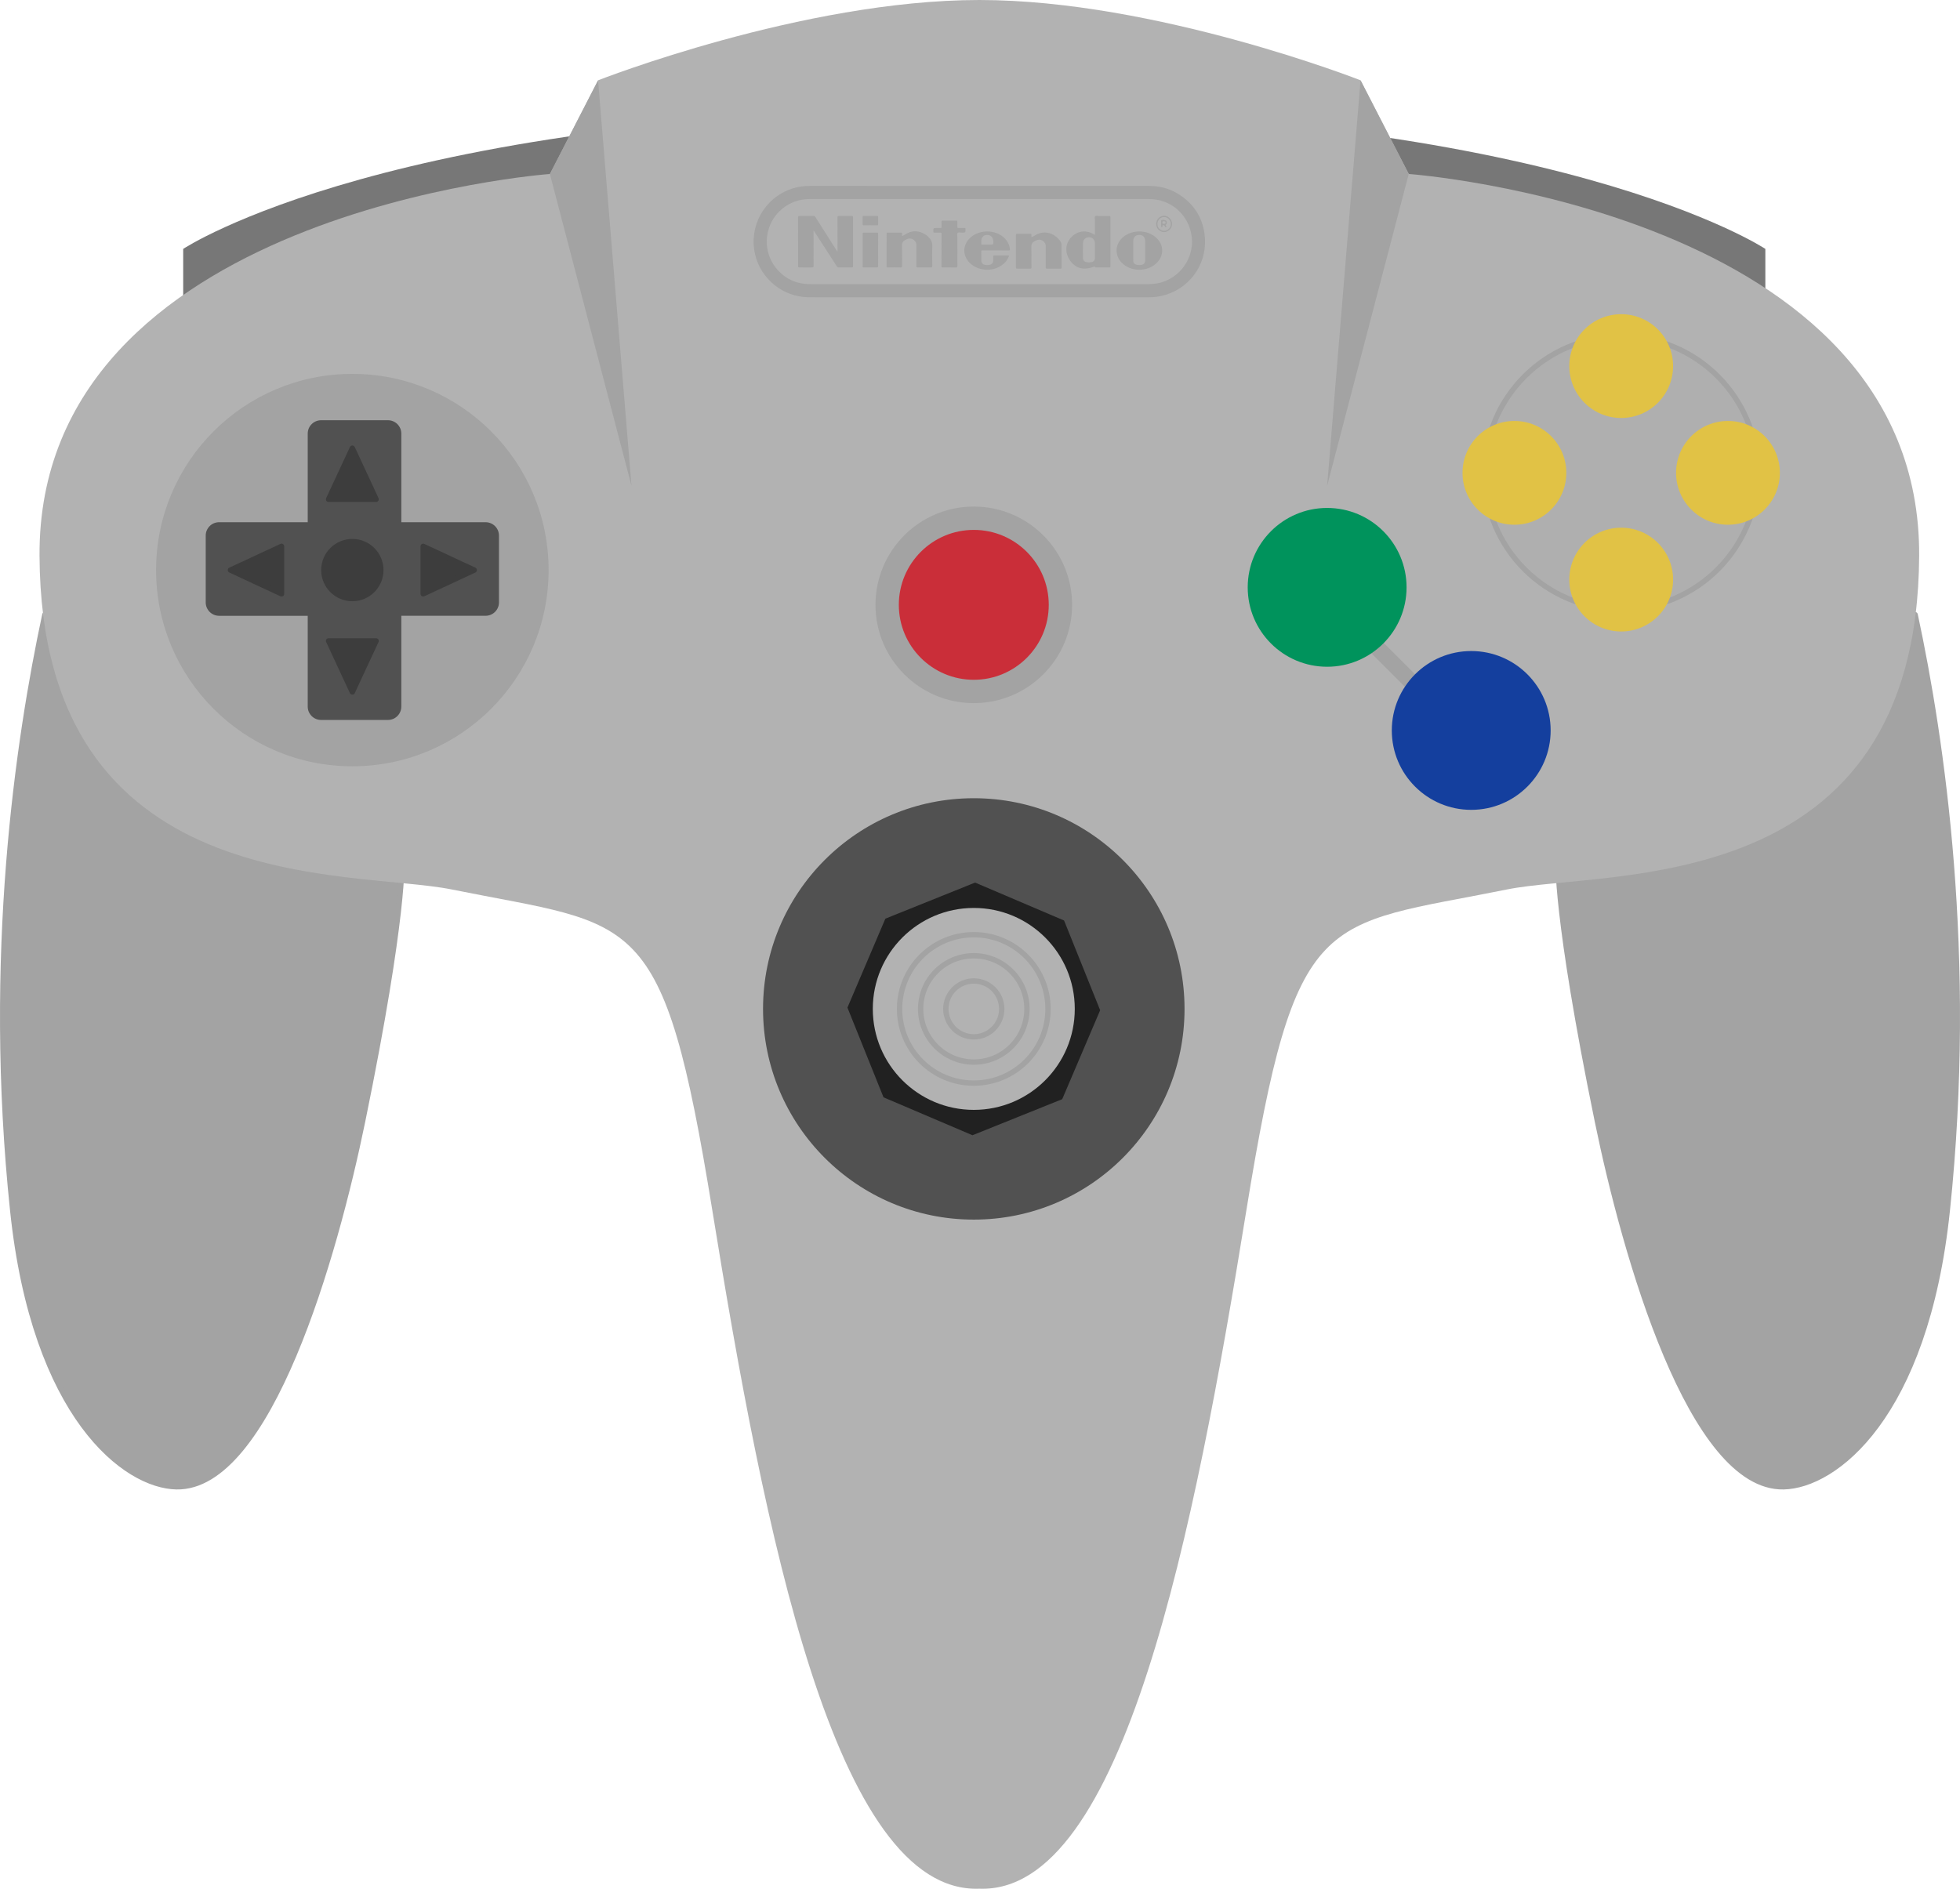 <?xml version="1.0" encoding="UTF-8" standalone="no"?>
<svg
   xmlns:dc="http://purl.org/dc/elements/1.1/"
   xmlns:cc="http://creativecommons.org/ns#"
   xmlns:rdf="http://www.w3.org/1999/02/22-rdf-syntax-ns#"
   xmlns:svg="http://www.w3.org/2000/svg"
   xmlns="http://www.w3.org/2000/svg"
   viewBox="0 0 457.586 441.056"
   height="441.056"
   width="457.586"
   xml:space="preserve"
   version="1.1"
   id="svg2"><defs
     id="defs6"><clipPath
       id="clipPath16"
       clipPathUnits="userSpaceOnUse"><path
         id="path18"
         d="m 0,352.845 366.069,0 L 366.069,0 0,0 0,352.845 Z" /></clipPath></defs><g
     transform="matrix(1.25,0,0,-1.25,0,441.056)"
     id="g10"><g
       id="g12"><g
         clip-path="url(#clipPath16)"
         id="g14"><g
           transform="translate(329.714,293.845)"
           id="g20"><path
             id="path22"
             style="fill:#777777;fill-opacity:1;fill-rule:nonzero;stroke:none"
             d="m 0,0 0,12.5 c 0,0 -39,26 -147.75,26 -108.75,0 -147.75,-26 -147.75,-26 l 0,-12.5" /></g><g
           transform="translate(8.38,238.011)"
           id="g24"><path
             id="path26"
             style="fill:#a3a3a3;fill-opacity:1;fill-rule:nonzero;stroke:none"
             d="m 0,0 c -4.998,-23.332 -10.999,-63.715 -5.999,-111.334 4.046,-38.535 21.029,-51.408 30.583,-51.582 17.259,-0.314 29.602,43.146 34.751,68.25 8,39 7.333,49 7.333,49 L 0,0 Z" /></g><g
           transform="translate(8.38,238.011)"
           id="g28"><path
             id="path30"
             style="fill:none;stroke:#a3a3a3;stroke-width:1;stroke-linecap:round;stroke-linejoin:round;stroke-miterlimit:10;stroke-dasharray:none;stroke-opacity:1"
             d="m 0,0 c -4.998,-23.332 -10.999,-63.715 -5.999,-111.334 4.046,-38.535 21.029,-51.408 30.583,-51.582 17.259,-0.314 29.602,43.146 34.751,68.25 8,39 7.333,49 7.333,49 L 0,0 Z" /></g><g
           transform="translate(357.689,238.012)"
           id="g32"><path
             id="path34"
             style="fill:#a3a3a3;fill-opacity:1;fill-rule:nonzero;stroke:none"
             d="m 0,0 c 4.998,-23.333 10.999,-63.715 5.999,-111.334 -4.046,-38.536 -21.029,-51.409 -30.583,-51.583 -17.259,-0.314 -29.601,43.147 -34.751,68.25 -8,39 -7.333,49 -7.333,49 L 0,0 Z" /></g><g
           transform="translate(357.689,238.012)"
           id="g36"><path
             id="path38"
             style="fill:none;stroke:#a3a3a3;stroke-width:1;stroke-linecap:round;stroke-linejoin:round;stroke-miterlimit:10;stroke-dasharray:none;stroke-opacity:1"
             d="m 0,0 c 4.998,-23.333 10.999,-63.715 5.999,-111.334 -4.046,-38.536 -21.029,-51.409 -30.583,-51.583 -17.259,-0.314 -29.601,43.147 -34.751,68.25 -8,39 -7.333,49 -7.333,49 L 0,0 Z" /></g><g
           transform="translate(182.911,0.011)"
           id="g40"><path
             id="path42"
             style="fill:#b2b2b2;fill-opacity:1;fill-rule:nonzero;stroke:none"
             d="m 0,0 c 27,-1 40.198,67.001 49.864,126.668 9.228,56.959 14,53 48.667,60 18.856,3.808 76.667,-2.001 77,62.333 0.333,64.334 -95.333,71.333 -95.333,71.333 l -9,17.5 c 0,0 -38.198,15 -71.198,15 -33,0 -71.197,-15 -71.197,-15 l -9,-17.5 c 0,0 -95.666,-7 -95.333,-71.334 0.333,-64.334 58.144,-58.525 77,-62.332 34.667,-7 39.439,-3.041 48.667,-60 C -40.197,67.001 -27,-1 0,0" /></g><g
           transform="translate(101.962,246.345)"
           id="g44"><path
             id="path46"
             style="fill:#a3a3a3;fill-opacity:1;fill-rule:nonzero;stroke:none"
             d="m 0,0 c 0,-19.969 -16.187,-36.154 -36.154,-36.154 -19.968,0 -36.155,16.185 -36.155,36.154 0,19.967 16.187,36.154 36.155,36.154 C -16.187,36.154 0,19.967 0,0" /></g><g
           transform="translate(101.962,246.345)"
           id="g48"><path
             id="path50"
             style="fill:none;stroke:#a3a3a3;stroke-width:1;stroke-linecap:round;stroke-linejoin:round;stroke-miterlimit:10;stroke-dasharray:none;stroke-opacity:1"
             d="m 0,0 c 0,-19.969 -16.187,-36.154 -36.154,-36.154 -19.968,0 -36.155,16.185 -36.155,36.154 0,19.967 16.187,36.154 36.155,36.154 C -16.187,36.154 0,19.967 0,0 Z" /></g><g
           transform="translate(72.458,218.347)"
           id="g52"><path
             id="path54"
             style="fill:#515151;fill-opacity:1;fill-rule:nonzero;stroke:none"
             d="m 0,0 -12.485,0 c -1.379,0 -2.5,1.121 -2.5,2.498 l 0,16.961 -16.553,0 c -1.375,0 -2.497,1.123 -2.497,2.5 l 0,12.484 c 0,1.379 1.119,2.498 2.497,2.498 l 16.553,0 0,16.553 c 0,1.381 1.121,2.5 2.5,2.5 l 12.485,0 c 1.377,0 2.497,-1.119 2.497,-2.5 l 0,-16.553 15.74,0 c 1.378,0 2.497,-1.119 2.497,-2.498 l 0,-12.484 c 0,-1.377 -1.119,-2.496 -2.497,-2.496 l -15.74,0 0,-16.963 C 2.497,1.121 1.377,0 0,0" /></g><g
           transform="translate(199.736,239.852)"
           id="g56"><path
             id="path58"
             style="fill:#a3a3a3;fill-opacity:1;fill-rule:nonzero;stroke:none"
             d="m 0,0 c 0,-9.864 -7.997,-17.861 -17.861,-17.861 -9.865,0 -17.862,7.997 -17.862,17.86 0,9.865 7.997,17.861 17.862,17.861 C -7.997,17.86 0,9.864 0,0" /></g><g
           transform="translate(199.736,239.852)"
           id="g60"><path
             id="path62"
             style="fill:none;stroke:#a3a3a3;stroke-width:1;stroke-linecap:round;stroke-linejoin:round;stroke-miterlimit:10;stroke-dasharray:none;stroke-opacity:1"
             d="m 0,0 c 0,-9.864 -7.997,-17.861 -17.861,-17.861 -9.865,0 -17.862,7.997 -17.862,17.86 0,9.865 7.997,17.861 17.862,17.861 C -7.997,17.86 0,9.864 0,0 Z" /></g><g
           transform="translate(221.236,164.366)"
           id="g64"><path
             id="path66"
             style="fill:#515151;fill-opacity:1;fill-rule:nonzero;stroke:none"
             d="m 0,0 c 0,-21.738 -17.623,-39.361 -39.361,-39.361 -21.739,0 -39.362,17.623 -39.362,39.361 0,21.738 17.623,39.361 39.362,39.361 C -17.623,39.361 0,21.738 0,0" /></g><g
           transform="translate(328.289,264.511)"
           id="g68"><path
             id="path70"
             style="fill:#afafaf;fill-opacity:1;fill-rule:nonzero;stroke:none"
             d="M 0,0 C 0,-14.082 -11.417,-25.499 -25.5,-25.499 -39.583,-25.499 -51,-14.082 -51,0 -51,14.084 -39.583,25.5 -25.5,25.5 -11.417,25.5 0,14.084 0,0" /></g><g
           transform="translate(328.289,264.511)"
           id="g72"><path
             id="path74"
             style="fill:none;stroke:#a3a3a3;stroke-width:1;stroke-linecap:butt;stroke-linejoin:miter;stroke-miterlimit:10;stroke-dasharray:none;stroke-opacity:1"
             d="M 0,0 C 0,-14.082 -11.417,-25.499 -25.5,-25.499 -39.583,-25.499 -51,-14.082 -51,0 -51,14.084 -39.583,25.5 -25.5,25.5 -11.417,25.5 0,14.084 0,0 Z" /></g><g
           transform="translate(256.464,232.595)"
           id="g76"><path
             id="path78"
             style="fill:#a3a3a3;fill-opacity:1;fill-rule:nonzero;stroke:#a3a3a3;stroke-width:3;stroke-linecap:butt;stroke-linejoin:miter;stroke-miterlimit:10;stroke-dasharray:none;stroke-opacity:1"
             d="M 0,0 8.25,-8.25" /></g><g
           transform="translate(71.628,246.345)"
           id="g80"><path
             id="path82"
             style="fill:#3d3d3d;fill-opacity:1;fill-rule:nonzero;stroke:none"
             d="m 0,0 c 0,-3.215 -2.605,-5.82 -5.82,-5.82 -3.215,0 -5.821,2.605 -5.821,5.82 0,3.215 2.606,5.82 5.821,5.82 C -2.605,5.82 0,3.215 0,0" /></g><g
           transform="translate(61.37,233.116)"
           id="g84"><path
             id="path86"
             style="fill:#3d3d3d;fill-opacity:1;fill-rule:nonzero;stroke:none"
             d="M 0,0 8.875,0 4.437,-9.543 0,0 Z" /></g><g
           transform="translate(61.37,233.116)"
           id="g88"><path
             id="path90"
             style="fill:none;stroke:#3d3d3d;stroke-width:1;stroke-linecap:butt;stroke-linejoin:round;stroke-miterlimit:10;stroke-dasharray:none;stroke-opacity:1"
             d="M 0,0 8.875,0 4.437,-9.543 0,0 Z" /></g><g
           transform="translate(70.245,259.573)"
           id="g92"><path
             id="path94"
             style="fill:#3d3d3d;fill-opacity:1;fill-rule:nonzero;stroke:none"
             d="M 0,0 -8.875,0 -4.437,9.543 0,0 Z" /></g><g
           transform="translate(70.245,259.573)"
           id="g96"><path
             id="path98"
             style="fill:none;stroke:#3d3d3d;stroke-width:1;stroke-linecap:butt;stroke-linejoin:round;stroke-miterlimit:10;stroke-dasharray:none;stroke-opacity:1"
             d="M 0,0 -8.875,0 -4.437,9.543 0,0 Z" /></g><g
           transform="translate(52.579,250.782)"
           id="g100"><path
             id="path102"
             style="fill:#3d3d3d;fill-opacity:1;fill-rule:nonzero;stroke:none"
             d="M 0,0 0,-8.875 -9.543,-4.437 0,0 Z" /></g><g
           transform="translate(52.579,250.782)"
           id="g104"><path
             id="path106"
             style="fill:none;stroke:#3d3d3d;stroke-width:1;stroke-linecap:butt;stroke-linejoin:round;stroke-miterlimit:10;stroke-dasharray:none;stroke-opacity:1"
             d="M 0,0 0,-8.875 -9.543,-4.437 0,0 Z" /></g><g
           transform="translate(79.036,241.907)"
           id="g108"><path
             id="path110"
             style="fill:#3d3d3d;fill-opacity:1;fill-rule:nonzero;stroke:none"
             d="M 0,0 0,8.875 9.543,4.437 0,0 Z" /></g><g
           transform="translate(79.036,241.907)"
           id="g112"><path
             id="path114"
             style="fill:none;stroke:#3d3d3d;stroke-width:1;stroke-linecap:butt;stroke-linejoin:round;stroke-miterlimit:10;stroke-dasharray:none;stroke-opacity:1"
             d="M 0,0 0,8.875 9.543,4.437 0,0 Z" /></g><g
           transform="translate(195.876,239.852)"
           id="g116"><path
             id="path118"
             style="fill:#ca2e39;fill-opacity:1;fill-rule:nonzero;stroke:none"
             d="m 0,0 c 0,-7.732 -6.269,-14.001 -14.001,-14.001 -7.732,0 -14.001,6.268 -14.001,14 0,7.732 6.269,14.002 14.001,14.002 C -6.269,14.001 0,7.731 0,0" /></g><g
           transform="translate(262.703,243.12)"
           id="g120"><path
             id="path122"
             style="fill:#00935c;fill-opacity:1;fill-rule:nonzero;stroke:none"
             d="m 0,0 c 0,-8.191 -6.642,-14.833 -14.834,-14.833 -8.192,0 -14.834,6.642 -14.834,14.833 0,8.193 6.642,14.834 14.834,14.834 C -6.642,14.834 0,8.193 0,0" /></g><g
           transform="translate(292.54,264.511)"
           id="g124"><path
             id="path126"
             style="fill:#e1c245;fill-opacity:1;fill-rule:nonzero;stroke:none"
             d="m 0,0 c 0,-5.354 -4.34,-9.693 -9.693,-9.693 -5.354,0 -9.694,4.339 -9.694,9.693 0,5.353 4.34,9.693 9.694,9.693 C -4.34,9.693 0,5.353 0,0" /></g><g
           transform="translate(332.424,264.511)"
           id="g128"><path
             id="path130"
             style="fill:#e1c245;fill-opacity:1;fill-rule:nonzero;stroke:none"
             d="m 0,0 c 0,-5.354 -4.34,-9.693 -9.693,-9.693 -5.354,0 -9.694,4.339 -9.694,9.693 0,5.353 4.34,9.693 9.694,9.693 C -4.34,9.693 0,5.353 0,0" /></g><g
           transform="translate(302.789,254.263)"
           id="g132"><path
             id="path134"
             style="fill:#e1c245;fill-opacity:1;fill-rule:nonzero;stroke:none"
             d="m 0,0 c 5.353,0 9.693,-4.34 9.693,-9.693 0,-5.354 -4.34,-9.694 -9.693,-9.694 -5.354,0 -9.693,4.34 -9.693,9.694 C -9.693,-4.34 -5.354,0 0,0" /></g><g
           transform="translate(302.789,294.148)"
           id="g136"><path
             id="path138"
             style="fill:#e1c245;fill-opacity:1;fill-rule:nonzero;stroke:none"
             d="m 0,0 c 5.353,0 9.693,-4.34 9.693,-9.693 0,-5.354 -4.34,-9.694 -9.693,-9.694 -5.354,0 -9.693,4.34 -9.693,9.694 C -9.693,-4.34 -5.354,0 0,0" /></g><g
           transform="translate(165.014,147.851)"
           id="g140"><path
             id="path142"
             style="fill:#212121;fill-opacity:1;fill-rule:nonzero;stroke:none"
             d="M 0,0 -6.739,16.76 0.347,33.377 17.105,40.116 33.723,33.03 40.462,16.271 33.376,-0.346 16.617,-7.085 0,0 Z" /></g><g
           transform="translate(289.614,216.388)"
           id="g144"><path
             id="path146"
             style="fill:#143f9e;fill-opacity:1;fill-rule:nonzero;stroke:none"
             d="m 0,0 c 0,-8.192 -6.642,-14.834 -14.834,-14.834 -8.192,0 -14.834,6.642 -14.834,14.834 0,8.192 6.642,14.834 14.834,14.834 C -6.642,14.834 0,8.192 0,0" /></g><g
           transform="translate(200.736,164.366)"
           id="g148"><path
             id="path150"
             style="fill:#b2b2b2;fill-opacity:1;fill-rule:nonzero;stroke:none"
             d="m 0,0 c 0,-10.417 -8.444,-18.861 -18.861,-18.861 -10.417,0 -18.862,8.443 -18.862,18.861 0,10.416 8.445,18.861 18.862,18.861 C -8.444,18.861 0,10.417 0,0" /></g><g
           transform="translate(195.736,164.366)"
           id="g152"><path
             id="path154"
             style="fill:none;stroke:#a3a3a3;stroke-width:1;stroke-linecap:round;stroke-linejoin:round;stroke-miterlimit:10;stroke-dasharray:none;stroke-opacity:1"
             d="m 0,0 c 0,-7.655 -6.206,-13.861 -13.861,-13.861 -7.656,0 -13.862,6.205 -13.862,13.861 0,7.654 6.206,13.861 13.862,13.861 C -6.206,13.861 0,7.655 0,0 Z" /></g><g
           transform="translate(191.806,164.366)"
           id="g156"><path
             id="path158"
             style="fill:none;stroke:#a3a3a3;stroke-width:1;stroke-linecap:round;stroke-linejoin:round;stroke-miterlimit:10;stroke-dasharray:none;stroke-opacity:1"
             d="m 0,0 c 0,-5.484 -4.446,-9.931 -9.931,-9.931 -5.484,0 -9.93,4.447 -9.93,9.931 0,5.484 4.446,9.931 9.93,9.931 C -4.446,9.931 0,5.484 0,0 Z" /></g><g
           transform="translate(187.095,164.366)"
           id="g160"><path
             id="path162"
             style="fill:none;stroke:#a3a3a3;stroke-width:1;stroke-linecap:round;stroke-linejoin:round;stroke-miterlimit:10;stroke-dasharray:none;stroke-opacity:1"
             d="m 0,0 c 0,-2.883 -2.337,-5.22 -5.22,-5.22 -2.883,0 -5.219,2.337 -5.219,5.22 0,2.883 2.336,5.22 5.219,5.22 C -2.337,5.22 0,2.883 0,0 Z" /></g><g
           transform="translate(182.918,299.765)"
           id="g164"><path
             id="path166"
             style="fill:#a3a3a3;fill-opacity:1;fill-rule:evenodd;stroke:none"
             d="m 0,0 31.522,0 c 0.555,0 1.106,0.039 1.655,0.137 4.401,0.777 7.33,5.144 6.355,9.484 -0.834,3.715 -4.012,6.272 -7.816,6.272 -21.145,0.003 -42.289,10e-4 -63.434,0 -1.866,0 -3.533,-0.579 -5,-1.733 -3.397,-2.674 -3.996,-7.721 -1.3,-11.1 1.652,-2.072 3.83,-3.06 6.47,-3.06 L 0,0 Z m -0.001,18.352 c 10.516,0 21.033,-0.004 31.549,0.003 1.947,0.002 3.782,-0.416 5.453,-1.421 2.852,-1.719 4.586,-4.229 5.049,-7.536 0.707,-5.058 -2.253,-9.759 -7.076,-11.343 -1.104,-0.362 -2.239,-0.51 -3.399,-0.51 -18.676,0.002 -37.353,0.002 -56.029,0.002 -2.504,0 -5.008,-0.02 -7.51,0.008 -4.697,0.048 -8.851,3.404 -9.92,7.974 -1.238,5.303 1.717,10.59 6.884,12.309 1.12,0.373 2.272,0.515 3.45,0.515 10.516,-0.003 21.032,-0.001 31.549,-0.001" /></g><g
           transform="translate(156.421,305.874)"
           id="g168"><path
             id="path170"
             style="fill:#a3a3a3;fill-opacity:1;fill-rule:evenodd;stroke:none"
             d="m 0,0 0,0.275 c 0,2.028 0.004,4.053 -0.006,6.08 0,0.219 0.058,0.272 0.272,0.268 C 1.07,6.611 1.876,6.613 2.682,6.621 2.85,6.623 2.898,6.58 2.898,6.408 2.893,3.35 2.893,0.293 2.898,-2.764 c 0,-0.183 -0.048,-0.232 -0.23,-0.23 -0.814,0.01 -1.629,0.01 -2.443,0 -0.174,-0.004 -0.259,0.062 -0.347,0.197 -1.38,2.147 -2.765,4.289 -4.149,6.432 -0.051,0.08 -0.104,0.16 -0.204,0.236 l 0,-0.264 c 0,-2.095 -0.007,-4.191 0.006,-6.287 0.003,-0.273 -0.078,-0.322 -0.329,-0.316 -0.77,0.015 -1.542,0.012 -2.311,0.002 -0.185,-0.002 -0.254,0.031 -0.253,0.238 0.007,3.047 0.007,6.096 -0.001,9.145 0,0.209 0.07,0.234 0.25,0.232 0.875,-0.008 1.75,-0.01 2.625,0.002 0.18,0.002 0.275,-0.063 0.367,-0.209 1.353,-2.141 2.711,-4.281 4.066,-6.42 C -0.036,-0.004 -0.018,-0.002 0,0" /></g><g
           transform="translate(204.497,306.03)"
           id="g172"><path
             id="path174"
             style="fill:#a3a3a3;fill-opacity:1;fill-rule:evenodd;stroke:none"
             d="m 0,0 c 0,0.459 0.009,0.92 -0.002,1.377 -0.016,0.654 -0.444,1.1 -1.057,1.117 -0.63,0.02 -1.138,-0.394 -1.162,-1.041 -0.036,-0.959 -0.023,-1.92 -0.006,-2.881 0.008,-0.414 0.258,-0.658 0.677,-0.732 0.282,-0.049 0.568,-0.057 0.853,-0.01 0.447,0.076 0.685,0.336 0.694,0.795 C 0.006,-0.916 -0.001,-0.457 0,0 m 0.002,2.943 c 0,0.944 -0.003,1.842 0.002,2.741 0,0.25 -0.106,0.572 0.04,0.728 C 0.191,6.57 0.519,6.457 0.767,6.459 1.398,6.467 2.031,6.457 2.664,6.465 2.833,6.467 2.901,6.439 2.9,6.246 2.895,3.188 2.895,0.129 2.899,-2.928 2.9,-3.092 2.865,-3.152 2.688,-3.15 c -0.824,0.009 -1.647,0.002 -2.469,0.005 -0.093,0 -0.203,-0.044 -0.226,0.129 -0.018,0.155 -0.128,0.026 -0.174,0.008 -0.512,-0.195 -1.044,-0.316 -1.591,-0.344 -1.308,-0.062 -2.265,0.559 -2.946,1.616 -1.543,2.396 0.032,4.711 1.898,5.203 0.9,0.236 1.748,0.07 2.552,-0.373 0.075,-0.041 0.148,-0.082 0.27,-0.151" /></g><g
           transform="translate(192.64,308.529)"
           id="g176"><path
             id="path178"
             style="fill:#a3a3a3;fill-opacity:1;fill-rule:evenodd;stroke:none"
             d="M 0,0 C 0.326,0.125 0.596,0.295 0.869,0.453 2.543,1.416 4.471,0.65 5.443,-0.809 5.574,-1.008 5.629,-1.23 5.628,-1.475 5.622,-2.859 5.622,-4.244 5.629,-5.629 5.63,-5.799 5.606,-5.869 5.41,-5.867 c -0.84,0.012 -1.679,0.012 -2.519,0.002 -0.184,-0.002 -0.23,0.05 -0.229,0.228 0.008,1.352 0.004,2.703 0.004,4.053 0,0.66 -0.803,1.269 -1.451,1.104 -0.202,-0.053 -0.391,-0.137 -0.576,-0.231 -0.44,-0.221 -0.668,-0.519 -0.652,-1.061 0.038,-1.289 0.008,-2.58 0.017,-3.869 0.002,-0.187 -0.05,-0.226 -0.229,-0.224 -0.814,0.01 -1.628,0.01 -2.442,0 -0.185,-0.004 -0.227,0.05 -0.227,0.23 0.005,2.018 0.006,4.035 0,6.053 0,0.191 0.064,0.223 0.236,0.221 0.805,-0.008 1.61,-0.012 2.416,0.002 C -0.025,0.646 0.023,0.57 0.002,0.381 -0.012,0.264 0,0.145 0,0" /></g><g
           transform="translate(168.476,308.732)"
           id="g180"><path
             id="path182"
             style="fill:#a3a3a3;fill-opacity:1;fill-rule:evenodd;stroke:none"
             d="M 0,0 C 0.264,0.141 0.5,0.246 0.716,0.387 2.094,1.27 3.762,0.949 4.885,-0.115 5.387,-0.592 5.678,-1.113 5.648,-1.846 5.6,-3.082 5.628,-4.322 5.642,-5.561 5.645,-5.809 5.566,-5.857 5.338,-5.852 c -0.797,0.012 -1.594,0.012 -2.391,0 -0.213,-0.005 -0.276,0.049 -0.275,0.268 0.012,1.324 0.006,2.65 0.006,3.975 0,0.728 -0.807,1.332 -1.516,1.132 C 0.971,-0.531 0.791,-0.613 0.615,-0.705 0.201,-0.924 -0.027,-1.211 -0.012,-1.73 c 0.038,-1.272 0.004,-2.547 0.02,-3.819 0.004,-0.262 -0.074,-0.31 -0.317,-0.305 -0.779,0.016 -1.558,0.012 -2.337,0.002 -0.174,-0.002 -0.239,0.036 -0.238,0.225 0.007,2.027 0.005,4.053 10e-4,6.08 0,0.156 0.037,0.205 0.201,0.203 0.823,-0.008 1.645,-0.008 2.467,0 C -0.051,0.658 0.023,0.623 0.004,0.445 -0.011,0.316 0,0.185 0,0" /></g><g
           transform="translate(211.655,306.038)"
           id="g184"><path
             id="path186"
             style="fill:#a3a3a3;fill-opacity:1;fill-rule:evenodd;stroke:none"
             d="m 0,0 0.001,0 c 0,-0.623 -0.008,-1.244 0.003,-1.867 0.007,-0.449 0.225,-0.699 0.664,-0.799 0.229,-0.055 0.464,-0.049 0.697,-0.033 0.564,0.035 0.862,0.328 0.865,0.889 0.01,1.203 0.013,2.404 0,3.607 C 2.225,2.494 1.796,2.918 1.14,2.918 0.436,2.916 0.012,2.504 0.001,1.791 -0.008,1.193 0,0.598 0,0 M 1.158,3.565 C 2.198,3.561 3.17,3.274 4.019,2.627 5.836,1.244 5.877,-1.105 4.115,-2.559 2.475,-3.91 -0.153,-3.924 -1.807,-2.588 c -1.787,1.443 -1.73,3.906 0.123,5.266 0.839,0.613 1.789,0.879 2.842,0.887" /></g><g
           transform="translate(184.399,307.146)"
           id="g188"><path
             id="path190"
             style="fill:#a3a3a3;fill-opacity:1;fill-rule:evenodd;stroke:none"
             d="M 0,0 0.416,0 C 1.166,0 1.166,0 1.115,0.758 1.073,1.365 0.626,1.793 0.01,1.809 -0.607,1.826 -1.041,1.465 -1.107,0.859 -1.133,0.619 -1.111,0.375 -1.121,0.135 -1.126,0.006 -1.057,-0.002 -0.959,0 -0.639,0.002 -0.32,0 0,0 m 1.552,-1.082 c -0.814,0 -1.628,-0.006 -2.441,0.002 -0.173,0.002 -0.24,-0.029 -0.236,-0.221 0.015,-0.537 0.002,-1.074 0.008,-1.609 0.006,-0.563 0.294,-0.86 0.859,-0.897 0.225,-0.015 0.449,-0.019 0.671,0.032 0.468,0.109 0.692,0.382 0.702,0.863 0.006,0.242 0.008,0.484 0,0.726 -0.004,0.123 0.03,0.166 0.157,0.165 0.874,-0.004 1.749,-0.006 2.624,0 C 4.104,-2.02 4.044,-2.127 4.004,-2.233 3.699,-3.023 3.15,-3.602 2.432,-4.033 0.734,-5.051 -1.605,-4.867 -3.08,-3.6 -4.695,-2.209 -4.701,-0.021 -3.092,1.371 -1.397,2.838 1.447,2.816 3.094,1.324 3.734,0.746 4.125,0.037 4.215,-0.834 4.234,-1.023 4.201,-1.092 3.993,-1.088 3.18,-1.076 2.365,-1.082 1.552,-1.082" /></g><g
           transform="translate(175.846,306.148)"
           id="g192"><path
             id="path194"
             style="fill:#a3a3a3;fill-opacity:1;fill-rule:evenodd;stroke:none"
             d="M 0,0 C 0,1.006 -0.005,2.01 0.005,3.014 0.007,3.201 -0.05,3.248 -0.228,3.24 -0.591,3.229 -0.956,3.242 -1.319,3.234 -1.458,3.23 -1.515,3.26 -1.519,3.416 c -0.021,0.691 -0.027,0.691 0.67,0.691 0.225,0 0.451,0.008 0.676,-0.002 C -0.038,4.1 0.007,4.139 0.003,4.279 -0.007,4.615 0.007,4.953 -0.003,5.291 -0.007,5.437 0.038,5.48 0.186,5.479 1.043,5.473 1.9,5.473 2.758,5.479 2.914,5.48 2.971,5.441 2.964,5.277 2.951,4.949 2.968,4.619 2.957,4.291 2.952,4.143 3.001,4.1 3.146,4.105 3.526,4.115 3.908,4.102 4.289,4.111 4.435,4.115 4.475,4.072 4.478,3.926 4.487,3.236 4.493,3.24 3.802,3.236 3.527,3.232 3.163,3.352 3.007,3.184 2.871,3.035 2.962,2.676 2.962,2.408 2.96,0.605 2.957,-1.195 2.966,-2.998 2.967,-3.211 2.914,-3.273 2.696,-3.27 1.874,-3.256 1.05,-3.258 0.228,-3.268 0.048,-3.27 -0.007,-3.227 -0.005,-3.039 0.005,-2.027 0,-1.014 0,0" /></g><g
           transform="translate(164.001,306.136)"
           id="g196"><path
             id="path198"
             style="fill:#a3a3a3;fill-opacity:1;fill-rule:evenodd;stroke:none"
             d="m 0,0 c 0,-1.004 -0.005,-2.01 0.006,-3.014 0.002,-0.195 -0.048,-0.246 -0.243,-0.242 -0.806,0.01 -1.611,0.01 -2.416,0 -0.179,-0.002 -0.235,0.047 -0.235,0.231 0.007,2.017 0.007,4.035 0,6.052 -10e-4,0.19 0.058,0.227 0.234,0.225 0.814,-0.008 1.629,-0.008 2.443,0 C -0.045,3.254 0.006,3.213 0.005,3.039 -0.004,2.025 0,1.014 0,0" /></g><g
           transform="translate(162.55,310.767)"
           id="g200"><path
             id="path202"
             style="fill:#a3a3a3;fill-opacity:1;fill-rule:evenodd;stroke:none"
             d="m 0,0 c -0.416,0 -0.832,0.004 -1.248,-0.004 -0.148,-0.004 -0.19,0.045 -0.188,0.189 0.008,0.46 0.006,0.92 0,1.379 0,0.12 0.03,0.164 0.16,0.164 0.856,-0.005 1.714,-0.005 2.572,0 0.127,0 0.16,-0.041 0.159,-0.162 C 1.448,1.098 1.446,0.631 1.455,0.162 1.459,0.014 1.398,-0.006 1.273,-0.004 0.848,0.002 0.424,0 0,0" /></g><g
           transform="translate(217.409,309.728)"
           id="g204"><path
             id="path206"
             style="fill:#a3a3a3;fill-opacity:1;fill-rule:evenodd;stroke:none"
             d="M 0,0 C 0.674,-0.006 1.266,0.576 1.27,1.248 1.273,1.965 0.697,2.574 0.014,2.574 -0.697,2.576 -1.232,2.014 -1.234,1.264 -1.237,0.555 -0.699,0.004 0,0 M 0.005,2.81 C 0.805,2.813 1.498,2.094 1.5,1.258 1.501,0.471 0.794,-0.24 0.01,-0.24 c -0.807,0 -1.483,0.679 -1.485,1.494 -0.002,0.857 0.661,1.555 1.48,1.556" /></g><g
           transform="translate(217.363,311.038)"
           id="g208"><path
             id="path210"
             style="fill:#a3a3a3;fill-opacity:1;fill-rule:evenodd;stroke:none"
             d="M 0,0 C 0.179,-0.017 0.332,-0.008 0.335,0.219 0.341,0.475 0.162,0.461 -0.02,0.475 -0.223,0.494 -0.253,0.418 -0.261,0.233 -0.27,0.006 -0.181,-0.039 0,0 m -0.49,0.035 c -0.001,0.043 -0.005,0.088 0.001,0.131 0.017,0.176 -0.087,0.445 0.051,0.508 0.214,0.094 0.494,0.072 0.735,-0.008 0.286,-0.098 0.382,-0.525 0.152,-0.758 -0.124,-0.127 -0.1,-0.203 -0.024,-0.322 0.045,-0.07 0.137,-0.152 -0.01,-0.231 -0.154,-0.08 -0.142,0.071 -0.193,0.129 -0.039,0.047 -0.069,0.102 -0.092,0.157 -0.063,0.146 -0.189,0.093 -0.293,0.092 -0.15,0 -0.076,-0.124 -0.088,-0.194 -0.011,-0.084 0.018,-0.176 -0.123,-0.174 -0.139,0.002 -0.115,0.094 -0.116,0.178 -0.001,0.164 0,0.328 0,0.492" /></g><g
           transform="translate(254.109,337.845)"
           id="g212"><path
             id="path214"
             style="fill:#a3a3a3;fill-opacity:1;fill-rule:nonzero;stroke:none"
             d="M 0,0 -6.24,-75.75 9,-17.5 0,0 Z" /></g><g
           transform="translate(111.702,337.845)"
           id="g216"><path
             id="path218"
             style="fill:#a3a3a3;fill-opacity:1;fill-rule:nonzero;stroke:none"
             d="M 0,0 6.24,-75.75 -9,-17.5 0,0 Z" /></g></g></g></g></svg>